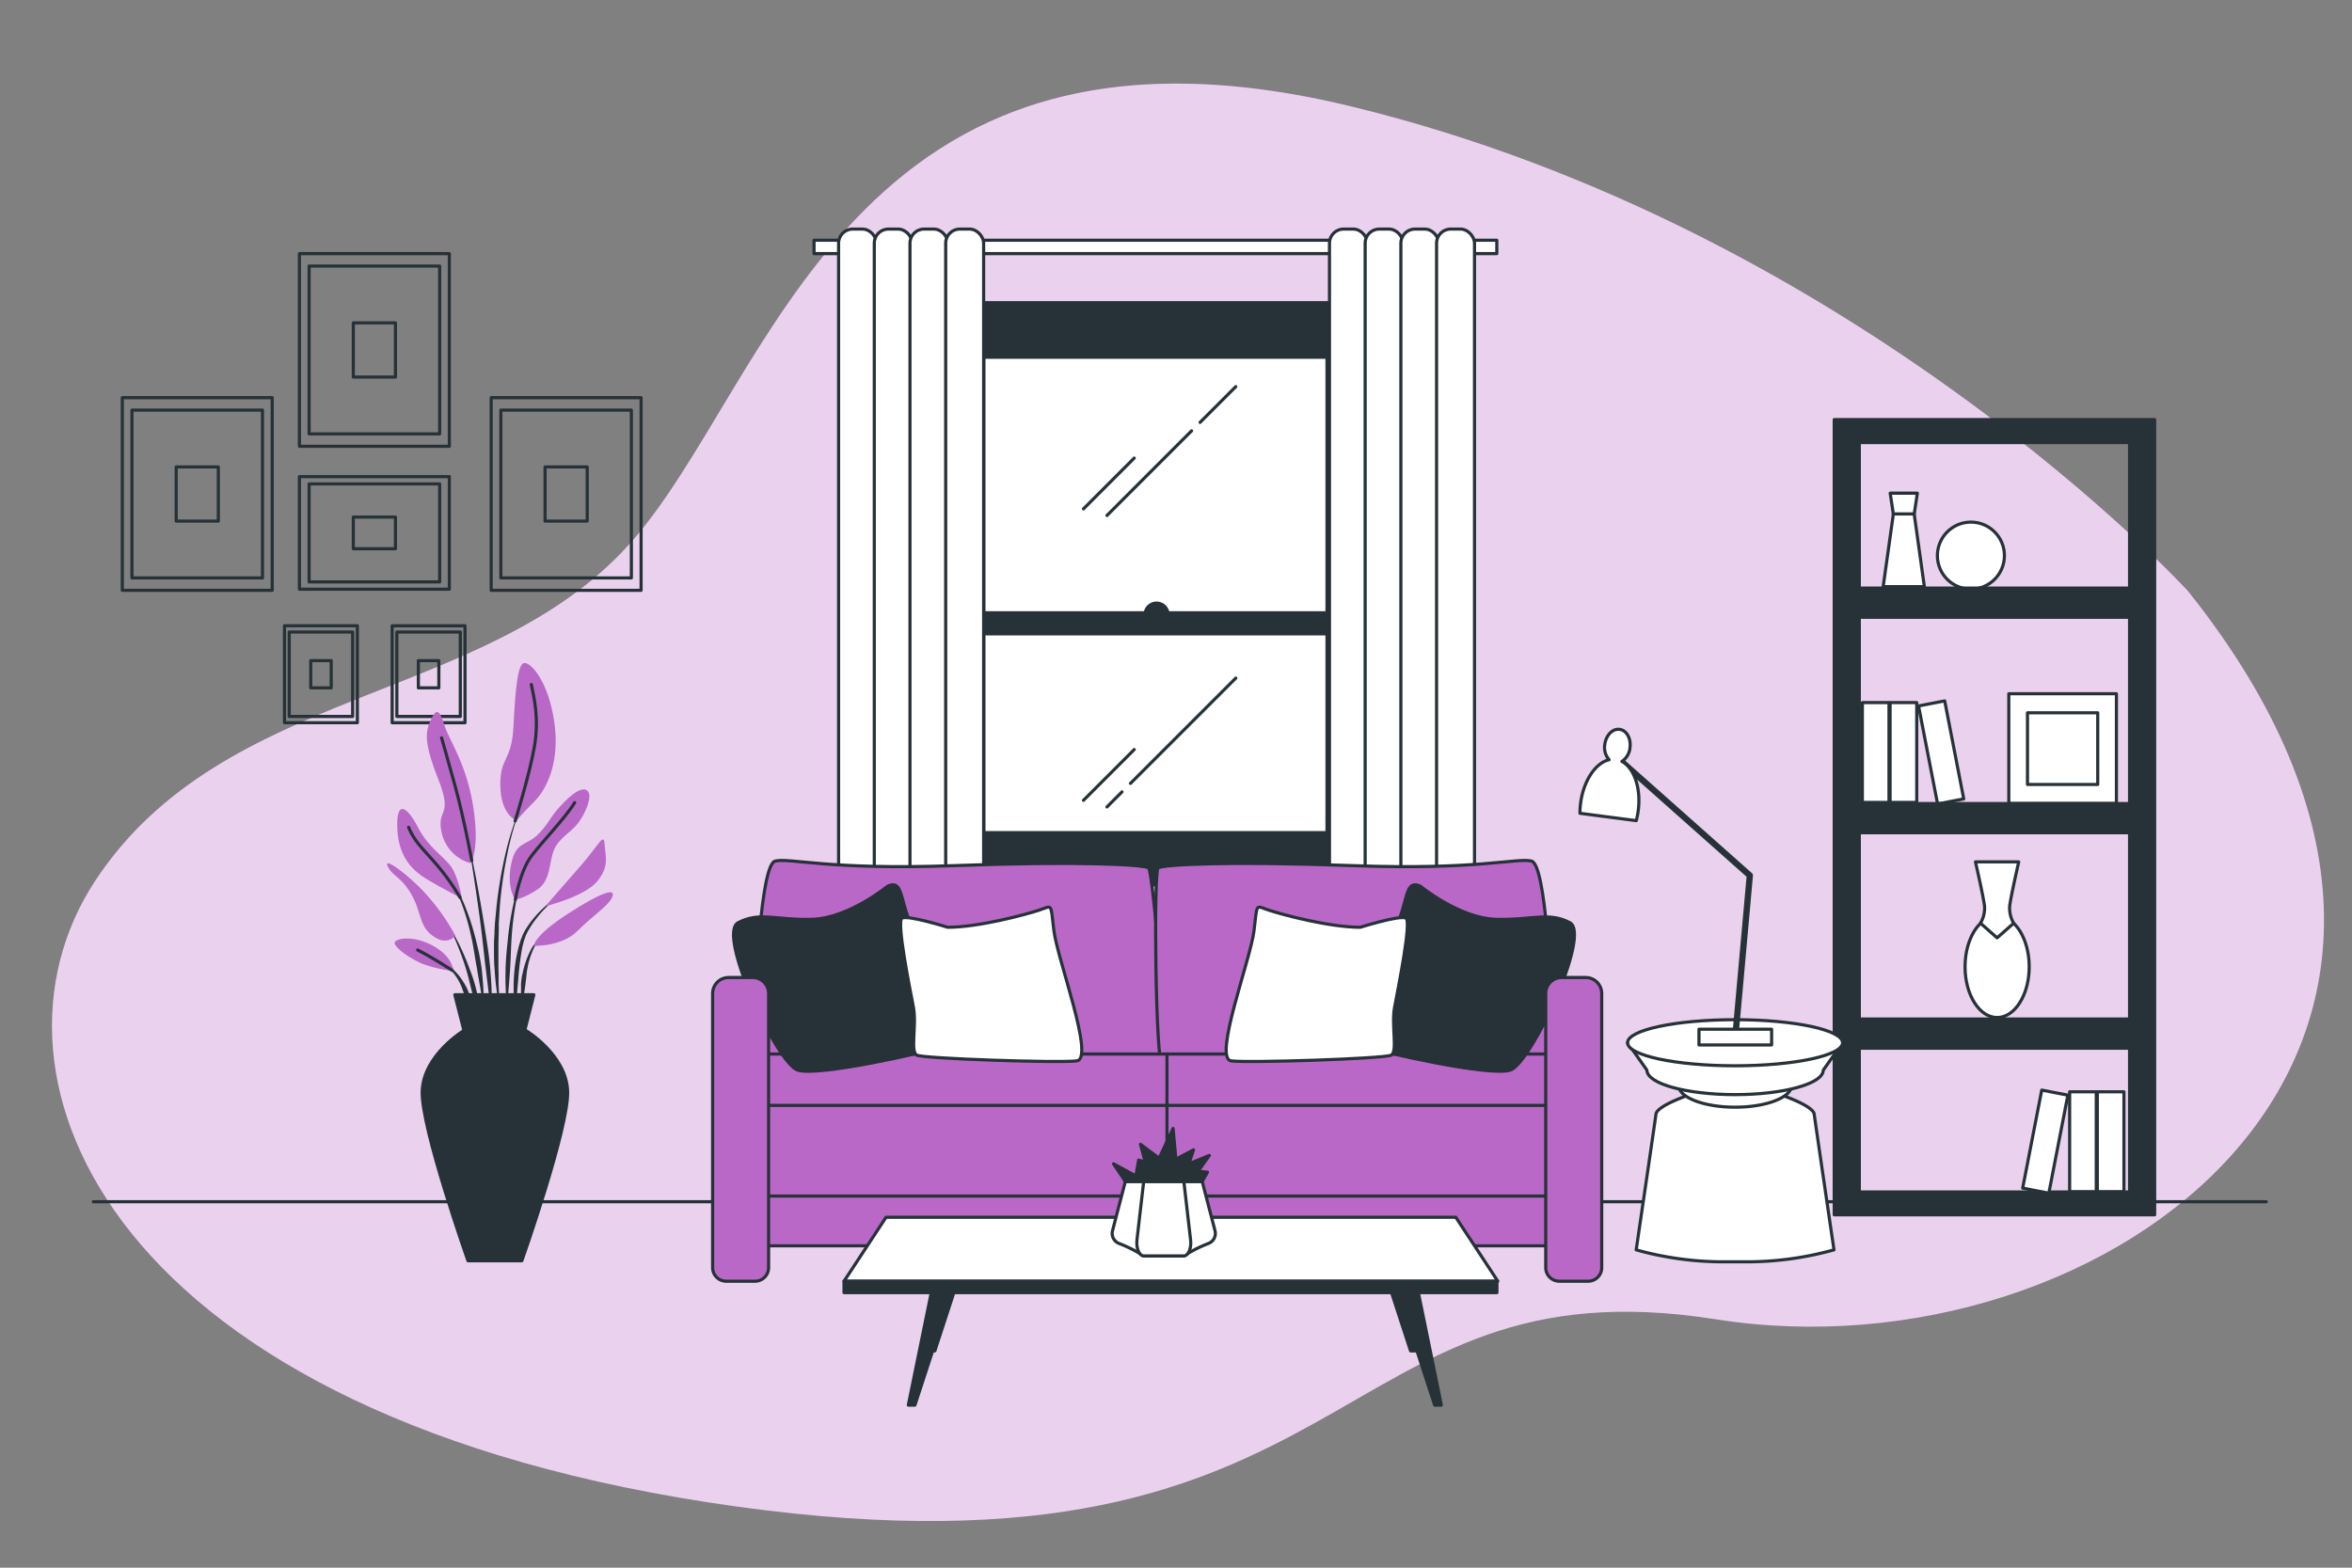 <svg xmlns="http://www.w3.org/2000/svg" viewBox="0 0 750 500"><rect x="0" y="0" width="750" height="500" fill="#808080" stroke="none"/><g id="freepik--background-simple--inject-20"><path d="M697.69,188.52S592.19,73.21,431.09,34,246.27,123.15,200.47,173.8s-129.22,45-170.11,107.13,4.09,171.74,204.45,199.55,188.1-79.33,312.4-59.7S814.64,334.91,697.69,188.52Z" style="fill:#BA68C8"></path><path d="M697.69,188.52S592.19,73.21,431.09,34,246.27,123.15,200.47,173.8s-129.22,45-170.11,107.13,4.09,171.74,204.45,199.55,188.1-79.33,312.4-59.7S814.64,334.91,697.69,188.52Z" style="fill:#fff;opacity:0.7"></path></g><g id="freepik--Floor--inject-20"><line x1="29.76" y1="383.28" x2="722.66" y2="383.28" style="fill:none;stroke:#263238;stroke-linecap:round;stroke-linejoin:round"></line></g><g id="freepik--Shelf--inject-20"><path d="M584.89,133.82V387.45H687.07V133.82Zm94.18,246.33H592.89v-239h86.18Z" style="fill:#263238;stroke:#263238;stroke-linecap:round;stroke-linejoin:round"></path><polygon points="610.36 163.72 603.78 163.72 600.5 187.1 613.64 187.1 610.36 163.72" style="fill:#fff;stroke:#263238;stroke-linecap:round;stroke-linejoin:round"></polygon><polygon points="611.4 157.29 602.74 157.29 603.74 163.91 610.4 163.91 611.4 157.29" style="fill:#fff;stroke:#263238;stroke-linecap:round;stroke-linejoin:round"></polygon><circle cx="628.48" cy="177.21" r="10.69" style="fill:#fff;stroke:#263238;stroke-linecap:round;stroke-linejoin:round"></circle><rect x="640.56" y="221.26" width="34.32" height="35.02" style="fill:#fff;stroke:#263238;stroke-linecap:round;stroke-linejoin:round"></rect><rect x="646.52" y="227.34" width="22.4" height="22.86" style="fill:#fff;stroke:#263238;stroke-linecap:round;stroke-linejoin:round"></rect><rect x="593.87" y="224.09" width="8.49" height="31.84" style="fill:#fff;stroke:#263238;stroke-linecap:round;stroke-linejoin:round"></rect><rect x="602.71" y="224.09" width="8.49" height="31.84" style="fill:#fff;stroke:#263238;stroke-linecap:round;stroke-linejoin:round"></rect><rect x="614.74" y="224.09" width="8.49" height="31.84" transform="translate(-34.4 122.37) rotate(-10.99)" style="fill:#fff;stroke:#263238;stroke-linecap:round;stroke-linejoin:round"></rect><rect x="668.8" y="348.22" width="8.49" height="31.84" transform="translate(1346.08 728.28) rotate(180)" style="fill:#fff;stroke:#263238;stroke-linecap:round;stroke-linejoin:round"></rect><rect x="659.95" y="348.22" width="8.49" height="31.84" transform="translate(1328.4 728.28) rotate(180)" style="fill:#fff;stroke:#263238;stroke-linecap:round;stroke-linejoin:round"></rect><rect x="647.92" y="348.22" width="8.49" height="31.84" transform="translate(1222.98 845.9) rotate(-169.01)" style="fill:#fff;stroke:#263238;stroke-linecap:round;stroke-linejoin:round"></rect><ellipse cx="636.84" cy="308.34" rx="10.23" ry="16.19" style="fill:#fff;stroke:#263238;stroke-linecap:round;stroke-linejoin:round"></ellipse><path d="M640.84,289c.32-2.89,2.89-14.11,2.89-14.11h-13.8s2.57,11.22,2.89,14.11a9.5,9.5,0,0,1-1.29,5.45l5.3,4.66,5.29-4.66A9.53,9.53,0,0,1,640.84,289Z" style="fill:#fff;stroke:#263238;stroke-linecap:round;stroke-linejoin:round"></path><rect x="592.89" y="187.56" width="86.18" height="9.31" style="fill:#263238;stroke:#263238;stroke-linecap:round;stroke-linejoin:round"></rect><rect x="592.89" y="256.29" width="86.18" height="9.31" style="fill:#263238;stroke:#263238;stroke-linecap:round;stroke-linejoin:round"></rect><rect x="592.89" y="325.01" width="86.18" height="9.31" style="fill:#263238;stroke:#263238;stroke-linecap:round;stroke-linejoin:round"></rect></g><g id="freepik--Pictures--inject-20"><rect x="95.48" y="80.89" width="47.8" height="61.45" style="fill:none;stroke:#263238;stroke-linecap:round;stroke-linejoin:round"></rect><rect x="98.57" y="84.86" width="41.62" height="53.52" style="fill:none;stroke:#263238;stroke-linecap:round;stroke-linejoin:round"></rect><rect x="112.66" y="102.98" width="13.44" height="17.28" style="fill:none;stroke:#263238;stroke-linecap:round;stroke-linejoin:round"></rect><rect x="39" y="126.83" width="47.8" height="61.45" style="fill:none;stroke:#263238;stroke-linecap:round;stroke-linejoin:round"></rect><rect x="42.08" y="130.8" width="41.62" height="53.52" style="fill:none;stroke:#263238;stroke-linecap:round;stroke-linejoin:round"></rect><rect x="56.18" y="148.92" width="13.44" height="17.28" style="fill:none;stroke:#263238;stroke-linecap:round;stroke-linejoin:round"></rect><rect x="156.63" y="126.83" width="47.8" height="61.45" style="fill:none;stroke:#263238;stroke-linecap:round;stroke-linejoin:round"></rect><rect x="159.71" y="130.8" width="41.62" height="53.52" style="fill:none;stroke:#263238;stroke-linecap:round;stroke-linejoin:round"></rect><rect x="173.81" y="148.92" width="13.44" height="17.28" style="fill:none;stroke:#263238;stroke-linecap:round;stroke-linejoin:round"></rect><rect x="95.48" y="152.02" width="47.8" height="35.9" style="fill:none;stroke:#263238;stroke-linecap:round;stroke-linejoin:round"></rect><rect x="98.57" y="154.34" width="41.62" height="31.26" style="fill:none;stroke:#263238;stroke-linecap:round;stroke-linejoin:round"></rect><rect x="112.66" y="164.92" width="13.44" height="10.09" style="fill:none;stroke:#263238;stroke-linecap:round;stroke-linejoin:round"></rect><rect x="121.21" y="203.44" width="30.92" height="23.23" transform="translate(351.72 78.38) rotate(90)" style="fill:none;stroke:#263238;stroke-linecap:round;stroke-linejoin:round"></rect><rect x="123.2" y="204.94" width="26.93" height="20.23" transform="translate(351.72 78.38) rotate(90)" style="fill:none;stroke:#263238;stroke-linecap:round;stroke-linejoin:round"></rect><rect x="132.32" y="211.78" width="8.69" height="6.53" transform="translate(351.72 78.38) rotate(90)" style="fill:none;stroke:#263238;stroke-linecap:round;stroke-linejoin:round"></rect><rect x="86.88" y="203.44" width="30.92" height="23.23" transform="translate(317.39 112.7) rotate(90)" style="fill:none;stroke:#263238;stroke-linecap:round;stroke-linejoin:round"></rect><rect x="88.88" y="204.94" width="26.93" height="20.23" transform="translate(317.39 112.7) rotate(90)" style="fill:none;stroke:#263238;stroke-linecap:round;stroke-linejoin:round"></rect><rect x="98" y="211.78" width="8.69" height="6.53" transform="translate(317.39 112.7) rotate(90)" style="fill:none;stroke:#263238;stroke-linecap:round;stroke-linejoin:round"></rect></g><g id="freepik--Window--inject-20"><rect x="307.96" y="106.51" width="120.96" height="166.49" style="fill:#263238;stroke:#263238;stroke-linecap:round;stroke-linejoin:round"></rect><rect x="313.72" y="113.93" width="109.43" height="151.64" style="fill:#fff;stroke:#263238;stroke-linecap:round;stroke-linejoin:round"></rect><line x1="379.97" y1="137.41" x2="352.99" y2="164.4" style="fill:none;stroke:#263238;stroke-linecap:round;stroke-linejoin:round"></line><line x1="394.07" y1="123.31" x2="382.67" y2="134.71" style="fill:none;stroke:#263238;stroke-linecap:round;stroke-linejoin:round"></line><line x1="361.68" y1="146.1" x2="345.49" y2="162.3" style="fill:none;stroke:#263238;stroke-linecap:round;stroke-linejoin:round"></line><line x1="357.78" y1="252.56" x2="352.99" y2="257.36" style="fill:none;stroke:#263238;stroke-linecap:round;stroke-linejoin:round"></line><line x1="394.07" y1="216.27" x2="360.48" y2="249.86" style="fill:none;stroke:#263238;stroke-linecap:round;stroke-linejoin:round"></line><line x1="361.68" y1="239.06" x2="345.49" y2="255.26" style="fill:none;stroke:#263238;stroke-linecap:round;stroke-linejoin:round"></line><path d="M372.45,196a3.65,3.65,0,1,0-3.65,3.66A3.66,3.66,0,0,0,372.45,196Z" style="fill:#263238;stroke:#263238;stroke-linecap:round;stroke-linejoin:round"></path><rect x="313.72" y="195.44" width="109.43" height="6.71" style="fill:#263238;stroke:#263238;stroke-linecap:round;stroke-linejoin:round"></rect><rect x="305.12" y="96.54" width="127.36" height="14.23" style="fill:#263238;stroke:#263238;stroke-linecap:round;stroke-linejoin:round"></rect><rect x="305.12" y="268.02" width="127.36" height="14.23" style="fill:#263238;stroke:#263238;stroke-linecap:round;stroke-linejoin:round"></rect><rect x="259.58" y="76.62" width="217.72" height="4.27" style="fill:#fff;stroke:#263238;stroke-linecap:round;stroke-linejoin:round"></rect><rect x="267.41" y="73.06" width="12.1" height="224.84" rx="4.49" style="fill:#fff;stroke:#263238;stroke-linecap:round;stroke-linejoin:round"></rect><rect x="278.79" y="73.06" width="12.1" height="224.84" rx="4.49" style="fill:#fff;stroke:#263238;stroke-linecap:round;stroke-linejoin:round"></rect><rect x="290.17" y="73.06" width="12.1" height="224.84" rx="4.49" style="fill:#fff;stroke:#263238;stroke-linecap:round;stroke-linejoin:round"></rect><rect x="301.56" y="73.06" width="12.1" height="224.84" rx="4.49" style="fill:#fff;stroke:#263238;stroke-linecap:round;stroke-linejoin:round"></rect><rect x="423.94" y="73.06" width="12.1" height="224.84" rx="4.49" style="fill:#fff;stroke:#263238;stroke-linecap:round;stroke-linejoin:round"></rect><rect x="435.32" y="73.06" width="12.1" height="224.84" rx="4.49" style="fill:#fff;stroke:#263238;stroke-linecap:round;stroke-linejoin:round"></rect><rect x="446.71" y="73.06" width="12.1" height="224.84" rx="4.49" style="fill:#fff;stroke:#263238;stroke-linecap:round;stroke-linejoin:round"></rect><rect x="458.09" y="73.06" width="12.1" height="224.84" rx="4.49" style="fill:#fff;stroke:#263238;stroke-linecap:round;stroke-linejoin:round"></rect></g><g id="freepik--Sofa--inject-20"><path d="M241,316.86s1.45-41.13,6.19-42.23,17.11,2.92,56.8,1.46,60.81-.36,62.27.73,6.55,62.63,4.37,63.36-47.7-4-66.64-3.64-57.17,3.64-60.44,2.91S241,316.86,241,316.86Z" style="fill:#BA68C8;stroke:#263238;stroke-linecap:round;stroke-linejoin:round"></path><path d="M494.55,316.86s-1.46-41.13-6.19-42.23-17.11,2.92-56.8,1.46-60.81-.36-62.27.73-.83,62.63,1.36,63.36,42-4,60.91-3.64,57.17,3.64,60.44,2.91S494.55,316.86,494.55,316.86Z" style="fill:#BA68C8;stroke:#263238;stroke-linecap:round;stroke-linejoin:round"></path><rect x="241.38" y="380.59" width="259.98" height="16.75" style="fill:#BA68C8;stroke:#263238;stroke-linecap:round;stroke-linejoin:round"></rect><rect x="241.38" y="336.17" width="131.21" height="28.91" style="fill:#BA68C8;stroke:#263238;stroke-linecap:round;stroke-linejoin:round"></rect><rect x="372.12" y="336.17" width="128.28" height="28.91" style="fill:#BA68C8;stroke:#263238;stroke-linecap:round;stroke-linejoin:round"></rect><rect x="241.38" y="352.56" width="131.21" height="28.91" style="fill:#BA68C8;stroke:#263238;stroke-linecap:round;stroke-linejoin:round"></rect><rect x="372.12" y="352.56" width="128.28" height="28.91" style="fill:#BA68C8;stroke:#263238;stroke-linecap:round;stroke-linejoin:round"></rect><path d="M283.05,282.64s-12.39,10.19-24,10.56-16.75-2.55-23.67,1.09,12.39,44.79,18.94,47,41.51-5.83,45.51-7.28-9.1-37.51-10.92-43.33S287.05,280.82,283.05,282.64Z" style="fill:#263238;stroke:#263238;stroke-linecap:round;stroke-linejoin:round"></path><path d="M302.19,295.75s-12.74-4-14.56-2.91,2.54,22.58,3.64,28.4-1.1,14.2,1.09,15.3,45.15,2.54,51,1.82-6.19-32.41-7.29-41.51-.36-8-4.73-6.56S312,295.75,302.19,295.75Z" style="fill:#fff;stroke:#263238;stroke-linecap:round;stroke-linejoin:round"></path><path d="M452.92,282.64s12.38,10.19,24,10.56,16.75-2.55,23.67,1.09-12.38,44.79-18.94,47-41.51-5.83-45.51-7.28,9.1-37.51,10.92-43.33S448.91,280.82,452.92,282.64Z" style="fill:#263238;stroke:#263238;stroke-linecap:round;stroke-linejoin:round"></path><path d="M433.77,295.75s12.75-4,14.57-2.91-2.55,22.58-3.64,28.4,1.09,14.2-1.1,15.3-45.15,2.54-51,1.82,6.19-32.41,7.28-41.51.36-8,4.73-6.56S423.94,295.75,433.77,295.75Z" style="fill:#fff;stroke:#263238;stroke-linecap:round;stroke-linejoin:round"></path><path d="M232.31,311.77H240a5.09,5.09,0,0,1,5.09,5.09v87.45a4.32,4.32,0,0,1-4.32,4.32h-9.21a4.32,4.32,0,0,1-4.32-4.32V316.86A5.09,5.09,0,0,1,232.31,311.77Z" style="fill:#BA68C8;stroke:#263238;stroke-linecap:round;stroke-linejoin:round"></path><path d="M498,311.77h7.66a5.09,5.09,0,0,1,5.09,5.09v87.45a4.32,4.32,0,0,1-4.32,4.32h-9.21a4.32,4.32,0,0,1-4.32-4.32V316.86A5.09,5.09,0,0,1,498,311.77Z" style="fill:#BA68C8;stroke:#263238;stroke-linecap:round;stroke-linejoin:round"></path></g><g id="freepik--table-2--inject-20"><path d="M578.51,355.35c-.35-2.76-10.86-6.23-10.86-6.23l-14.37.68-14.37-.68s-10.51,3.47-10.86,6.23-6.31,43.28-6.31,43.28a103.9,103.9,0,0,0,26.63,3.81h9.82a103.9,103.9,0,0,0,26.63-3.81S578.86,358.12,578.51,355.35Z" style="fill:#fff;stroke:#263238;stroke-linecap:round;stroke-linejoin:round"></path><ellipse cx="553.28" cy="346.18" rx="18.02" ry="6.95" style="fill:#fff;stroke:#263238;stroke-linecap:round;stroke-linejoin:round"></ellipse><path d="M519,332.57l6.17,8.75c0,4.31,12.59,7.8,28.11,7.8s28.11-3.49,28.11-7.8l6.17-8.75Z" style="fill:#fff;stroke:#263238;stroke-linecap:round;stroke-linejoin:round"></path><ellipse cx="553.28" cy="332.57" rx="34.28" ry="7.35" style="fill:#fff;stroke:#263238;stroke-linecap:round;stroke-linejoin:round"></ellipse><polyline points="553.35 330.76 557.98 279.22 516.67 242.54" style="fill:none;stroke:#263238;stroke-linecap:round;stroke-linejoin:round;stroke-width:2px"></polyline><path d="M517.18,242.85a5.91,5.91,0,0,0,2.59-4.34c.39-3-1.1-5.6-3.32-5.89s-4.33,1.87-4.72,4.83a5.89,5.89,0,0,0,1.38,4.86c-4.29,1-8.14,6.62-9.09,13.83a24.16,24.16,0,0,0-.21,3.25l17.95,2.35a24.18,24.18,0,0,0,.63-3.18C523.34,251.34,521.07,244.91,517.18,242.85Z" style="fill:#fff;stroke:#263238;stroke-linecap:round;stroke-linejoin:round"></path><rect x="541.77" y="328.25" width="23.16" height="5.02" style="fill:#fff;stroke:#263238;stroke-linecap:round;stroke-linejoin:round"></rect></g><g id="freepik--table-1--inject-20"><polygon points="444.23 393.16 451.92 430.85 449.8 430.85 437.69 393.74 444.23 393.16" style="fill:#263238;stroke:#263238;stroke-linecap:round;stroke-linejoin:round"></polygon><polygon points="303.67 393.16 295.98 430.85 298.1 430.85 310.21 393.74 303.67 393.16" style="fill:#263238;stroke:#263238;stroke-linecap:round;stroke-linejoin:round"></polygon><polygon points="297.33 410.47 289.64 448.15 291.75 448.15 303.87 411.05 297.33 410.47" style="fill:#263238;stroke:#263238;stroke-linecap:round;stroke-linejoin:round"></polygon><polygon points="451.92 410.47 459.61 448.15 457.49 448.15 445.38 411.05 451.92 410.47" style="fill:#263238;stroke:#263238;stroke-linecap:round;stroke-linejoin:round"></polygon><polygon points="477.62 408.63 464.22 388.24 282.54 388.24 269.14 408.63 477.62 408.63" style="fill:#fff;stroke:#263238;stroke-linecap:round;stroke-linejoin:round"></polygon><rect x="269.14" y="408.63" width="208.2" height="3.64" style="fill:#263238;stroke:#263238;stroke-linecap:round;stroke-linejoin:round"></rect><path d="M379.32,399.46l-1.81,1.1H364.69l-1.81-1.1a43.86,43.86,0,0,0-5.91-2.82,3.45,3.45,0,0,1-2.24-4l4.12-15.83h24.5l4.12,15.83a3.45,3.45,0,0,1-2.24,4A43.86,43.86,0,0,0,379.32,399.46Z" style="fill:#fff;stroke:#263238;stroke-linecap:round;stroke-linejoin:round"></path><path d="M377.51,400.56H364.69c-1.4,0-2.44-2.49-2.14-5.11l2.15-18.62h12.8l2.15,18.62C380,398.07,378.91,400.56,377.51,400.56Z" style="fill:#fff;stroke:#263238;stroke-linecap:round;stroke-linejoin:round"></path><polygon points="358.85 376.83 355.08 371.19 362.2 375.05 363.09 370 365.17 370.6 363.68 364.96 369.62 369.41 374.07 359.92 374.96 369.71 380.59 366.74 379.11 371.19 385.63 368.52 382.07 373.56 385.04 373.86 383.35 376.83 358.85 376.83" style="fill:#263238;stroke:#263238;stroke-linecap:round;stroke-linejoin:round"></polygon></g><g id="freepik--Plant--inject-20"><path d="M166.1,257.35h0a.06.06,0,0,0,0-.09.08.08,0,0,0-.1,0,94.48,94.48,0,0,0-4.91,15.4,141.23,141.23,0,0,0-2.71,16l-.39,4c-.05.67-.13,1.34-.18,2l-.11,2c0,1.35-.14,2.7-.18,4.05l0,4.06.05,2c0,.67.07,1.35.12,2,.1,1.35.18,2.7.31,4,.26,2.69.66,5.37,1.08,8a.07.07,0,0,0,.07.06.07.07,0,0,0,.07-.07h0c0-1.35-.07-2.69-.1-4s-.15-2.68-.13-4,0-2.68-.05-4l0-2,0-2,0-4,.11-4,0-2c0-.67.08-1.34.11-2l.25-4a142.53,142.53,0,0,1,2.27-15.92A93.62,93.62,0,0,1,166.1,257.35Z" style="fill:#263238"></path><path d="M166.68,278.37a.07.07,0,0,0-.05-.09s-.07,0-.09,0A93.66,93.66,0,0,0,162,299c-.35,3.51-.75,7-.79,10.57a87.43,87.43,0,0,0,.37,10.61.06.06,0,0,0,.06.06s.08,0,.08-.06c.41-3.52.66-7,.9-10.55s.29-7,.52-10.54a94.55,94.55,0,0,1,1.25-10.45A95.51,95.51,0,0,1,166.68,278.37Z" style="fill:#263238"></path><path d="M178.33,285.76a.08.08,0,0,0-.1,0,35.26,35.26,0,0,0-7.79,6.79,31.12,31.12,0,0,0-3.05,4.23l-.62,1.19-.49,1.22a11.54,11.54,0,0,0-.43,1.25c-.12.42-.27.83-.38,1.25A50.69,50.69,0,0,0,163.86,312a58.67,58.67,0,0,0,.39,10.35.07.07,0,0,0,.14,0l.89-10.25a91.7,91.7,0,0,1,1.29-10.1c.1-.41.22-.82.32-1.23s.21-.81.36-1.2l.41-1.19.54-1.12A30,30,0,0,1,171,293a34.81,34.81,0,0,1,7.32-7.12h0A.07.07,0,0,0,178.33,285.76Z" style="fill:#263238"></path><path d="M172.69,298.92a11.34,11.34,0,0,0-3.54,4.26,25.77,25.77,0,0,0-2,5.22,12.69,12.69,0,0,0-.34,1.35l-.33,1.36a23.54,23.54,0,0,0-.34,2.77c0,.93,0,1.86,0,2.79a25.75,25.75,0,0,0,.37,2.76.09.09,0,0,0,.06.06s.07,0,.08-.06a23.93,23.93,0,0,0,.49-2.72c.15-.9.29-1.8.39-2.7s.25-1.78.32-2.68.19-1.8.39-2.67a23.8,23.8,0,0,1,1.52-5.17,11.44,11.44,0,0,1,3-4.45h0a.08.08,0,0,0,0-.1A.08.08,0,0,0,172.69,298.92Z" style="fill:#263238"></path><path d="M156.35,309.19c-.38-4.55-1.13-9.06-1.84-13.56s-1.5-9-2.32-13.47-1.74-8.94-2.71-13.39a.07.07,0,0,0-.08,0s-.07,0-.06.08c.78,4.49,1.48,9,2.15,13.48s1.32,9,1.89,13.51,1,9,1.56,13.54l1.66,13.54s0,.07.07.07a.07.07,0,0,0,.07-.07c.06-1.14.06-2.28.09-3.43s-.05-2.28-.07-3.42C156.72,313.73,156.52,311.46,156.35,309.19Z" style="fill:#263238"></path><path d="M153.62,309.12c-.24-1.8-.57-3.59-.92-5.38l-.63-2.65c-.21-.89-.41-1.78-.67-2.65a75.23,75.23,0,0,0-3.48-10.34l-.54-1.26-.61-1.22c-.38-.82-.85-1.61-1.29-2.4a20.22,20.22,0,0,0-3.29-4.36.07.07,0,0,0-.09,0,.07.07,0,0,0,0,.1h0a20.14,20.14,0,0,1,3,4.45c.39.81.81,1.61,1.15,2.44l.53,1.24.48,1.26a74.37,74.37,0,0,1,3,10.35c.41,1.75.69,3.53,1,5.3l.43,2.66c.15.89.34,1.77.47,2.66.28,1.78.61,3.55.92,5.33s.6,3.57,1,5.35a.07.07,0,0,0,.07.06.07.07,0,0,0,.07-.07c0-1.82,0-3.64-.13-5.45S153.81,310.93,153.62,309.12Z" style="fill:#263238"></path><path d="M149.86,309.35c-.84-2.38-1.82-4.72-2.88-7a63.59,63.59,0,0,0-3.62-6.64.1.1,0,0,0-.1,0,.08.08,0,0,0,0,.1,61.93,61.93,0,0,1,3.1,6.85c.92,2.33,1.75,4.69,2.45,7.09s1.22,4.83,1.86,7.24,1.21,4.83,2,7.27a.08.08,0,0,0,.07,0,.07.07,0,0,0,.07-.07,35.63,35.63,0,0,0-.71-7.57A46.42,46.42,0,0,0,149.86,309.35Z" style="fill:#263238"></path><path d="M149.7,317.3a16.2,16.2,0,0,0-2-4.2,17.52,17.52,0,0,0-2.91-3.62,13.31,13.31,0,0,0-1.86-1.4,7.66,7.66,0,0,0-2.1-.95.07.07,0,0,0-.08,0,.08.08,0,0,0,0,.1h0a10.51,10.51,0,0,1,3.49,2.71,16.42,16.42,0,0,1,2.43,3.68c.69,1.31,1,2.75,1.65,4.09.26.69.52,1.39.83,2.08a17.41,17.41,0,0,0,.92,2.1h0a.05.05,0,0,0,.06,0,.07.07,0,0,0,.07-.07,16.31,16.31,0,0,0-.08-2.32A22.45,22.45,0,0,0,149.7,317.3Z" style="fill:#263238"></path><path d="M150,275.29a12.94,12.94,0,0,1-9.17-9.75c-1.72-8,3.82-4.59-1.15-17.2s-3.82-15.48-2.1-19.11,2.68-2.49,4.21,2.29,7.07,12.23,9.17,26.18S150,275.29,150,275.29Z" style="fill:#BA68C8"></path><path d="M164.7,261.72s-5-1.72-5.16-11.09,3.63-7.45,4.2-19.11,1.34-19.87,3.44-20.07,7.65,5.74,9.56,18.73-2.48,21.6-6.31,25.42S164.7,261.72,164.7,261.72Z" style="fill:#BA68C8"></path><path d="M147.31,286.56s-1.15-6.88-3.44-10.13-7.26-6.11-10.51-12.42-6.88-9.36-6.69-.38,4.2,13.57,9.17,16.62S147.31,286.56,147.31,286.56Z" style="fill:#BA68C8"></path><path d="M145.21,298.41a68.89,68.89,0,0,0-11.28-15.29c-6.69-6.5-12-9.75-10.13-6.5s4.21,3.06,7.46,8.79,2.29,9.94,6.88,13.19S145.21,298.41,145.21,298.41Z" style="fill:#BA68C8"></path><path d="M144.63,309.69c-.19-.58-.38-4.78-6.88-8.22s-12.61-2.1-11.85-.38,4.78,4.58,8.8,6.3A40.62,40.62,0,0,0,144.63,309.69Z" style="fill:#BA68C8"></path><path d="M164.32,286.94s-2.87-3.63-1.34-11.27,5-5.74,8.79-9.75,3.06-4.59,6.88-8.79,7.26-6.5,8.79-4.78-.76,7.07-3.06,10.13-5.92,4.59-7.64,8.41-1,9.94-5.35,12.8S164.32,286.94,164.32,286.94Z" style="fill:#BA68C8"></path><path d="M173.87,289.05s6.88-7.84,11.85-13.57,6.88-10.13,7.07-6.31,1.72,6.88-2.29,11.85S173.87,289.05,173.87,289.05Z" style="fill:#BA68C8"></path><path d="M170.24,301.66s-.19-3.06,10.7-10.13,15.48-8.41,14.34-5.54-5.93,5.73-11.09,10.89S170.24,301.66,170.24,301.66Z" style="fill:#BA68C8"></path><path d="M150.44,274.47s-2.56-13.71-5.23-23.46-4.4-15.67-4.4-15.67" style="fill:none;stroke:#263238;stroke-linecap:round;stroke-linejoin:round"></path><path d="M164.26,261.86S168.9,247,170.43,238s-.19-15.67-1-19.69" style="fill:none;stroke:#263238;stroke-linecap:round;stroke-linejoin:round"></path><path d="M146.71,286.27a72.15,72.15,0,0,0-7.05-10c-4.2-5-7.45-7.64-9.36-12.42" style="fill:none;stroke:#263238;stroke-linecap:round;stroke-linejoin:round"></path><path d="M164.32,286.94s1.53-9.17,5.16-13.95,10.89-12.23,13.76-17" style="fill:none;stroke:#263238;stroke-linecap:round;stroke-linejoin:round"></path><path d="M144.18,309.48s-6.43-4.19-11-6.48" style="fill:none;stroke:#263238;stroke-linecap:round;stroke-linejoin:round"></path><path d="M181,348c-.43-11.6-13.32-19.33-13.32-19.33H147.94S135.06,336.4,134.63,348s14.6,54.12,14.6,54.12H166.4S181.44,359.59,181,348Z" style="fill:#263238;stroke:#263238;stroke-linecap:round;stroke-linejoin:round"></path><polygon points="170.23 317.27 145.03 317.27 147.94 328.67 167.33 328.67 170.23 317.27" style="fill:#263238;stroke:#263238;stroke-linecap:round;stroke-linejoin:round"></polygon></g></svg>
